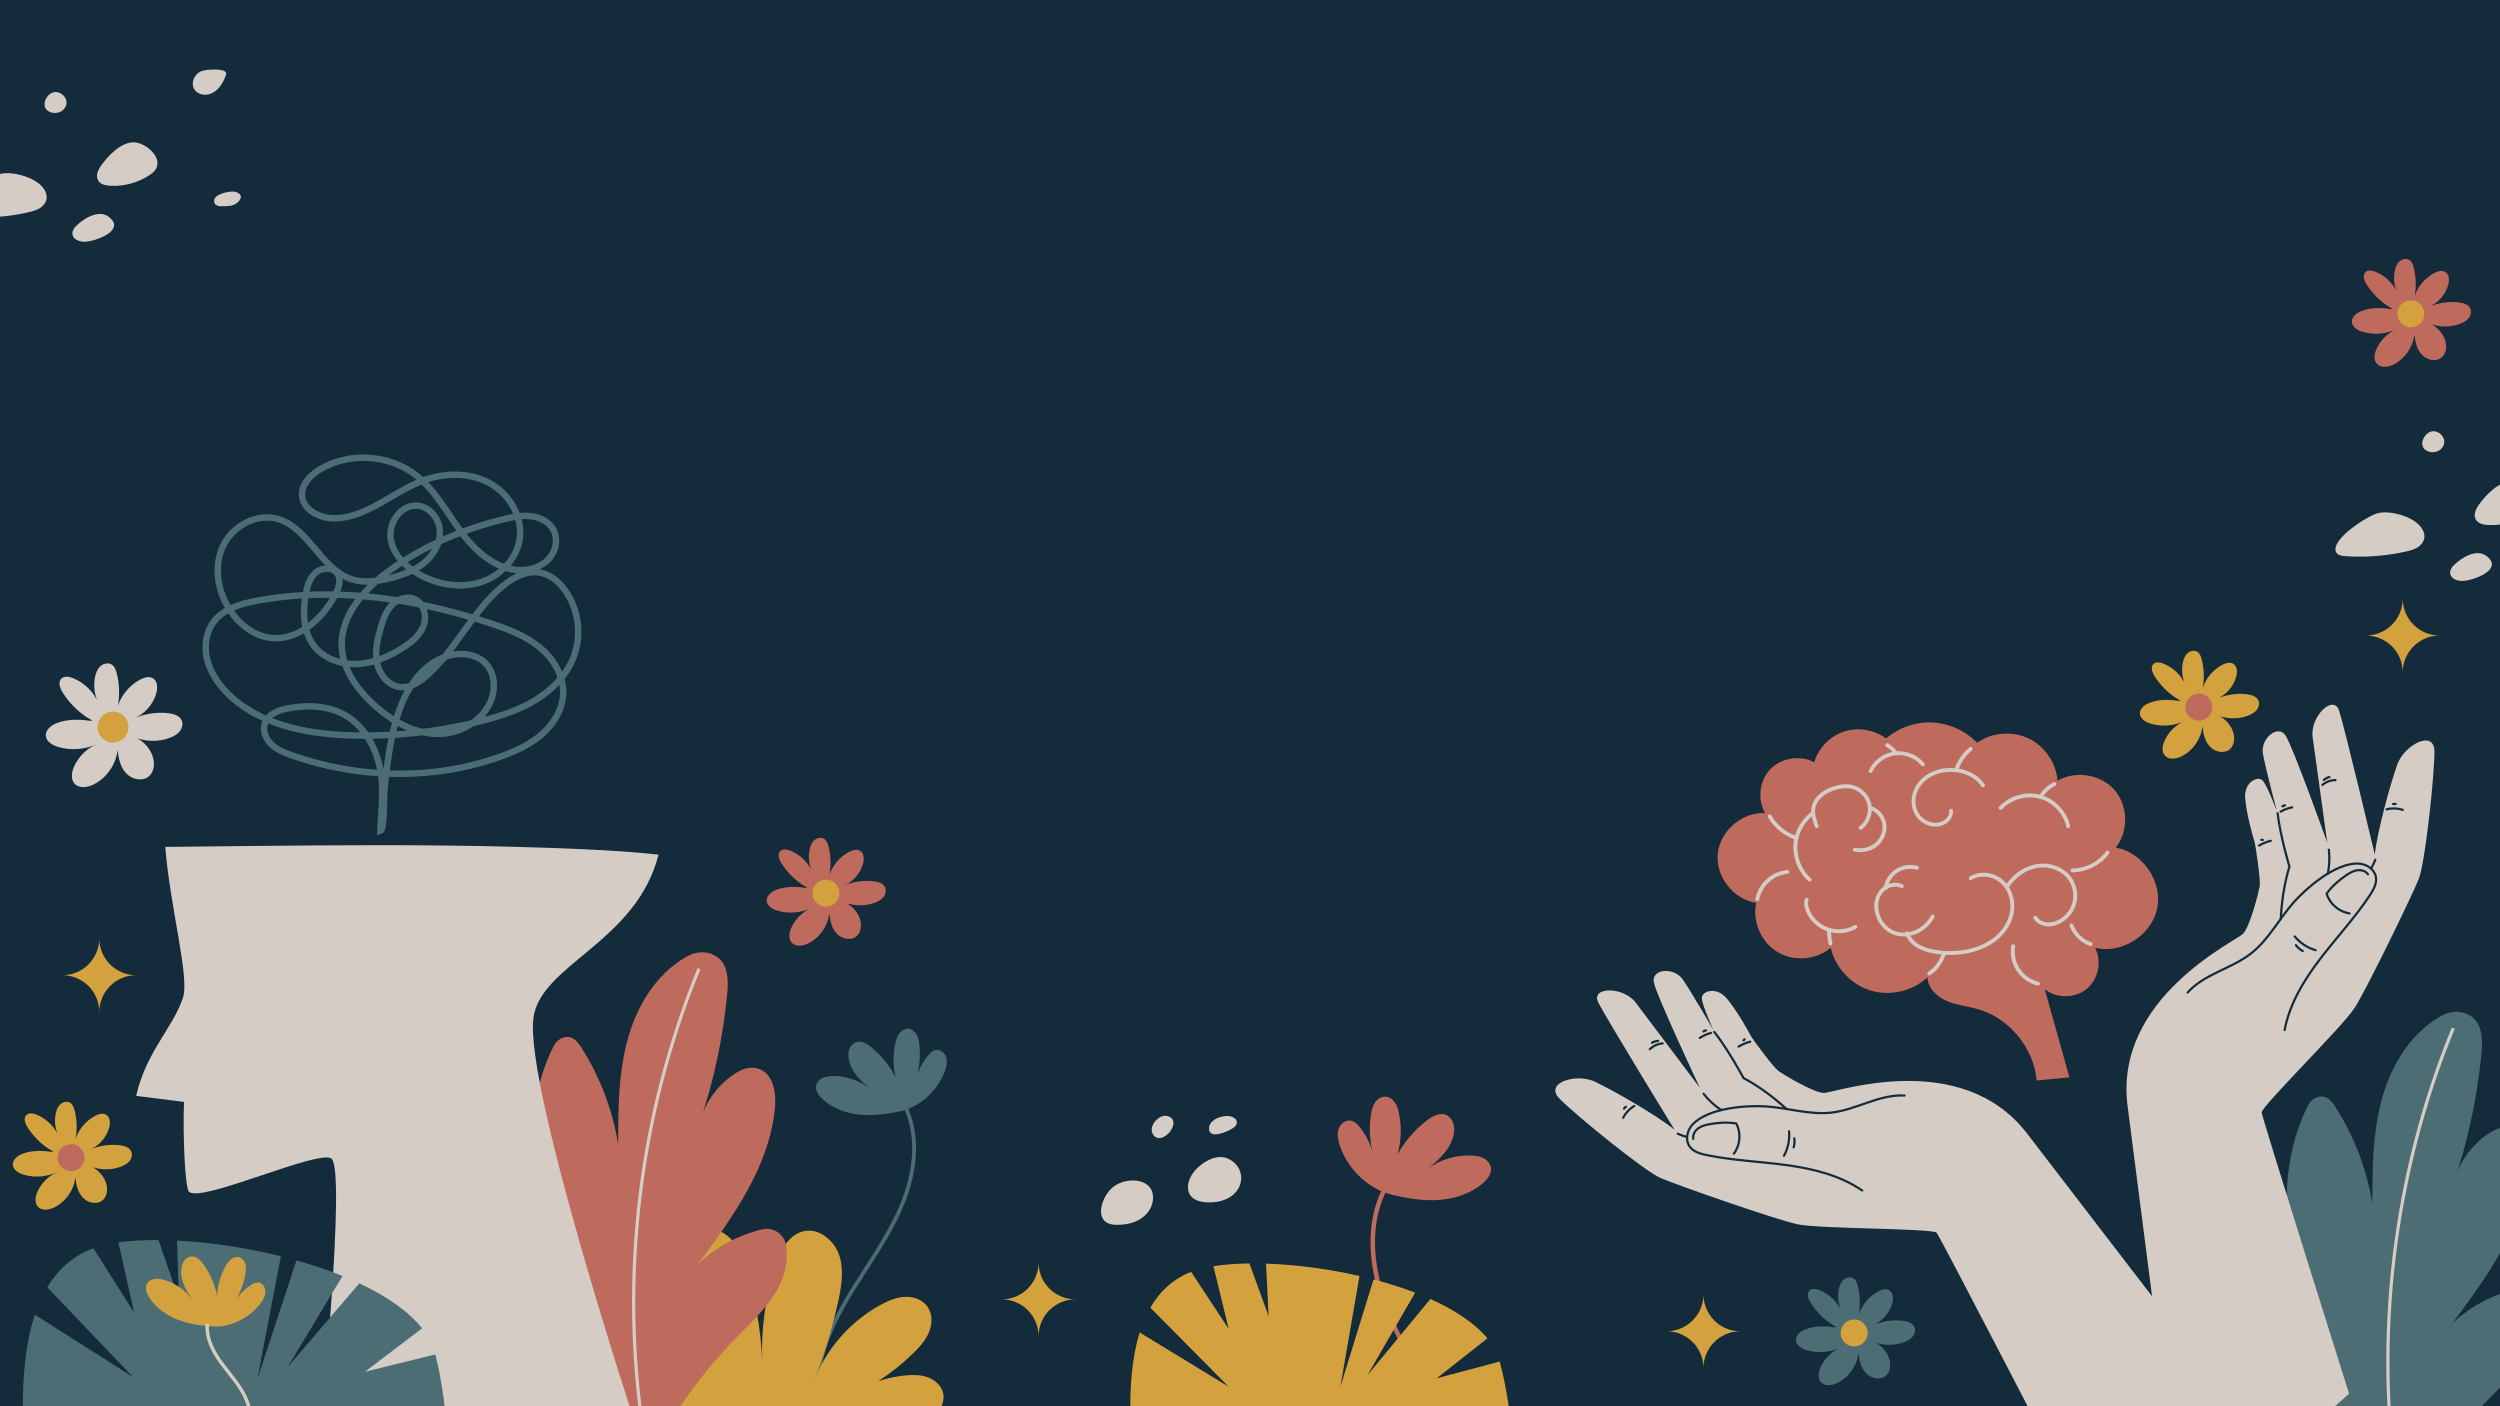 <?xml version="1.0" encoding="utf-8"?>
<!-- Generator: Adobe Illustrator 27.5.0, SVG Export Plug-In . SVG Version: 6.00 Build 0)  -->
<svg version="1.1" xmlns="http://www.w3.org/2000/svg" xmlns:xlink="http://www.w3.org/1999/xlink" x="0px" y="0px"
	 viewBox="0 0 1920 1080" style="enable-background:new 0 0 1920 1080;" xml:space="preserve">
<g id="BACKGROUND">
	<rect style="fill:#132B3B;" width="1920" height="1080"/>
</g>
<g id="OBJECTS">
	<g>
		<g>
			<path style="fill:#BE6A5D;" d="M1817.419,218.253c-1.776-2.832-3.167-6.876-0.772-9.209c1.912-1.862,5.064-1.347,7.552-0.381
				c7.924,3.076,14.451,9.577,17.559,17.488c-2.897-5.519-3.824-12.047-2.577-18.155c0.55-2.693,1.581-5.411,3.624-7.249
				c2.043-1.839,5.289-2.539,7.598-1.048c1.926,1.244,2.763,3.607,3.323,5.831c1.789,7.105,2.051,14.59,0.763,21.802
				c2.515-7.502,8.004-13.962,15.003-17.654c2.651-1.399,6-2.374,8.54-0.782c2.997,1.877,3.156,6.211,2.257,9.631
				c-2.072,7.884-8.106,14.618-15.717,17.538c7.421-3.459,15.819-4.792,23.947-3.8c3.436,0.419,7.284,1.605,8.695,4.766
				c1.066,2.388,0.331,5.302-1.302,7.345c-1.633,2.043-4.025,3.34-6.465,4.282c-8.322,3.213-17.991,2.742-25.962-1.264
				c6.434,1.88,11.848,6.954,14.143,13.252c1.705,4.681,1.431,10.596-2.349,13.842c-4.311,3.703-11.419,2.137-15.291-2.022
				c-3.872-4.16-5.176-10.076-5.693-15.735c-0.996,9.84-7.356,18.97-16.24,23.316c-4.064,1.988-9.588,2.736-12.603-0.637
				c-2.682-3.001-1.957-7.725-0.317-11.401c3.082-6.906,8.888-12.552,15.877-15.44c-8.214,4.083-18.002,4.886-26.772,2.197
				c-3.721-1.141-7.761-3.586-8.014-7.469c-0.25-3.845,3.396-6.802,6.961-8.264c3.83-1.571,7.957-2.247,12.079-2.382
				c2.056-0.067,4.115-0.003,6.167,0.14c1.921,0.134,4.047,0.659,5.938,0.558c-1.055-1.057-2.768-1.736-4.016-2.585
				c-1.56-1.062-3.066-2.203-4.512-3.416c-2.867-2.406-5.495-5.098-7.829-8.025C1819.722,221.702,1818.52,220.009,1817.419,218.253z
				"/>
			
				<ellipse transform="matrix(0.924 -0.383 0.383 0.924 48.471 726.817)" style="fill:#D3A13D;" cx="1851.216" cy="241.568" rx="10.375" ry="10.375"/>
		</g>
		<g>
			<path style="fill:#BE6A5D;" d="M600.007,662.8c-1.776-2.832-3.167-6.876-0.773-9.209c1.912-1.862,5.064-1.347,7.552-0.381
				c7.924,3.076,14.451,9.576,17.559,17.488c-2.897-5.519-3.824-12.047-2.577-18.155c0.55-2.693,1.581-5.411,3.624-7.249
				c2.043-1.839,5.289-2.54,7.598-1.048c1.926,1.244,2.763,3.607,3.323,5.831c1.789,7.105,2.051,14.59,0.763,21.802
				c2.515-7.502,8.004-13.962,15.003-17.654c2.651-1.399,6-2.374,8.54-0.783c2.997,1.877,3.156,6.211,2.258,9.631
				c-2.072,7.884-8.107,14.618-15.717,17.538c7.421-3.459,15.819-4.792,23.947-3.8c3.436,0.419,7.284,1.605,8.695,4.766
				c1.066,2.388,0.331,5.302-1.302,7.345c-1.633,2.043-4.025,3.339-6.465,4.282c-8.322,3.213-17.992,2.742-25.962-1.264
				c6.434,1.88,11.848,6.954,14.143,13.252c1.705,4.681,1.431,10.596-2.349,13.842c-4.311,3.703-11.419,2.137-15.291-2.022
				c-3.872-4.159-5.175-10.076-5.693-15.735c-0.996,9.84-7.356,18.97-16.24,23.316c-4.064,1.988-9.588,2.736-12.603-0.637
				c-2.682-3.002-1.957-7.725-0.317-11.401c3.082-6.906,8.888-12.553,15.877-15.44c-8.214,4.083-18.002,4.886-26.772,2.197
				c-3.721-1.141-7.761-3.586-8.014-7.469c-0.25-3.845,3.396-6.802,6.961-8.264c3.83-1.571,7.957-2.247,12.079-2.381
				c2.056-0.067,4.115-0.003,6.167,0.14c1.92,0.134,4.047,0.659,5.938,0.558c-1.055-1.057-2.768-1.735-4.016-2.585
				c-1.56-1.062-3.066-2.203-4.512-3.416c-2.867-2.406-5.496-5.098-7.829-8.025C602.31,666.248,601.108,664.556,600.007,662.8z"/>
			
				<ellipse transform="matrix(0.229 -0.974 0.974 0.229 -179.095 1146.176)" style="fill:#D3A13D;" cx="633.804" cy="686.115" rx="10.375" ry="10.375"/>
		</g>
		<g>
			<path style="fill:#D4CCC5;" d="M48.026,531.702c-2.037-3.248-3.632-7.886-0.886-10.561c2.192-2.135,5.807-1.545,8.66-0.437
				c9.087,3.528,16.572,10.982,20.136,20.055c-3.322-6.329-4.385-13.815-2.955-20.819c0.631-3.088,1.813-6.205,4.156-8.313
				c2.343-2.108,6.065-2.912,8.713-1.202c2.209,1.426,3.169,4.137,3.811,6.686c2.052,8.147,2.352,16.731,0.875,25.002
				c2.884-8.603,9.179-16.011,17.204-20.245c3.04-1.604,6.88-2.722,9.793-0.897c3.436,2.153,3.619,7.123,2.589,11.044
				c-2.376,9.041-9.296,16.763-18.023,20.111c8.51-3.967,18.141-5.495,27.461-4.358c3.941,0.481,8.353,1.841,9.971,5.466
				c1.223,2.739,0.38,6.08-1.493,8.423c-1.873,2.343-4.616,3.83-7.414,4.91c-9.543,3.685-20.632,3.145-29.772-1.449
				c7.378,2.156,13.587,7.974,16.218,15.197c1.955,5.368,1.641,12.151-2.693,15.873c-4.944,4.246-13.095,2.451-17.535-2.319
				c-4.44-4.77-5.935-11.554-6.528-18.044c-1.143,11.284-8.435,21.754-18.624,26.738c-4.661,2.28-10.995,3.138-14.452-0.731
				c-3.076-3.442-2.244-8.859-0.363-13.074c3.534-7.92,10.192-14.395,18.208-17.706c-9.419,4.682-20.644,5.604-30.701,2.52
				c-4.267-1.308-8.9-4.112-9.19-8.565c-0.287-4.409,3.894-7.801,7.982-9.477c4.392-1.801,9.125-2.576,13.852-2.731
				c2.358-0.077,4.719-0.003,7.073,0.161c2.202,0.154,4.641,0.755,6.809,0.64c-1.21-1.212-3.175-1.99-4.605-2.964
				c-1.789-1.218-3.516-2.526-5.174-3.917c-3.288-2.759-6.302-5.846-8.978-9.202C50.666,535.657,49.288,533.716,48.026,531.702z"/>
			<circle style="fill:#D3A13D;" cx="86.782" cy="558.438" r="11.897"/>
		</g>
		<g>
			<path style="fill:#4C6D74;" d="M1390.46,1000.346c-1.776-2.832-3.167-6.876-0.772-9.209c1.911-1.862,5.064-1.347,7.552-0.381
				c7.924,3.076,14.451,9.576,17.559,17.488c-2.897-5.519-3.824-12.047-2.577-18.155c0.55-2.693,1.581-5.411,3.624-7.249
				s5.289-2.539,7.598-1.048c1.926,1.244,2.763,3.607,3.323,5.831c1.789,7.105,2.051,14.59,0.763,21.802
				c2.515-7.502,8.004-13.962,15.003-17.654c2.651-1.399,5.999-2.374,8.54-0.783c2.997,1.877,3.156,6.211,2.257,9.631
				c-2.072,7.884-8.106,14.618-15.717,17.538c7.421-3.459,15.819-4.792,23.947-3.8c3.436,0.419,7.284,1.605,8.695,4.766
				c1.066,2.388,0.331,5.302-1.302,7.345s-4.025,3.339-6.465,4.282c-8.322,3.213-17.991,2.742-25.962-1.264
				c6.434,1.88,11.848,6.954,14.143,13.252c1.705,4.681,1.431,10.596-2.349,13.842c-4.311,3.703-11.419,2.137-15.291-2.022
				c-3.872-4.16-5.176-10.076-5.693-15.735c-0.996,9.84-7.356,18.97-16.24,23.316c-4.064,1.988-9.588,2.736-12.603-0.637
				c-2.682-3.002-1.957-7.725-0.317-11.401c3.082-6.906,8.888-12.553,15.877-15.44c-8.214,4.083-18.002,4.886-26.772,2.197
				c-3.721-1.141-7.761-3.586-8.014-7.469c-0.25-3.845,3.396-6.802,6.961-8.264c3.83-1.571,7.957-2.247,12.079-2.382
				c2.056-0.067,4.116-0.003,6.167,0.14c1.92,0.134,4.047,0.659,5.938,0.558c-1.055-1.057-2.768-1.735-4.016-2.585
				c-1.56-1.062-3.066-2.203-4.512-3.416c-2.867-2.406-5.496-5.098-7.829-8.024
				C1392.762,1003.795,1391.561,1002.102,1390.46,1000.346z"/>
			
				<ellipse transform="matrix(0.707 -0.707 0.707 0.707 -306.683 1306.925)" style="fill:#D3A13D;" cx="1424.256" cy="1023.661" rx="10.375" ry="10.375"/>
		</g>
		<g>
			<path style="fill:#D3A13D;" d="M1654.628,519.179c-1.776-2.832-3.167-6.876-0.773-9.209c1.912-1.862,5.064-1.347,7.552-0.381
				c7.924,3.076,14.451,9.577,17.559,17.488c-2.897-5.519-3.824-12.047-2.577-18.155c0.55-2.693,1.581-5.411,3.624-7.25
				s5.289-2.539,7.598-1.048c1.926,1.244,2.763,3.607,3.323,5.831c1.789,7.105,2.051,14.59,0.763,21.802
				c2.515-7.502,8.004-13.962,15.003-17.654c2.651-1.399,6-2.374,8.54-0.783c2.997,1.877,3.156,6.211,2.258,9.631
				c-2.072,7.884-8.107,14.618-15.717,17.538c7.421-3.459,15.819-4.792,23.947-3.8c3.436,0.419,7.284,1.605,8.695,4.766
				c1.066,2.388,0.331,5.302-1.302,7.345c-1.633,2.043-4.025,3.34-6.465,4.282c-8.322,3.213-17.991,2.742-25.962-1.263
				c6.434,1.88,11.848,6.954,14.143,13.252c1.705,4.681,1.431,10.596-2.349,13.842c-4.311,3.703-11.419,2.137-15.291-2.022
				c-3.872-4.16-5.175-10.076-5.693-15.735c-0.996,9.84-7.356,18.97-16.24,23.316c-4.064,1.988-9.588,2.736-12.603-0.637
				c-2.682-3.001-1.957-7.725-0.317-11.401c3.082-6.906,8.888-12.553,15.877-15.44c-8.214,4.083-18.002,4.887-26.772,2.197
				c-3.721-1.141-7.761-3.586-8.014-7.469c-0.25-3.845,3.396-6.802,6.961-8.264c3.83-1.571,7.957-2.247,12.079-2.382
				c2.057-0.067,4.115-0.003,6.167,0.14c1.92,0.134,4.047,0.659,5.938,0.558c-1.055-1.057-2.768-1.735-4.016-2.585
				c-1.56-1.062-3.066-2.203-4.512-3.416c-2.867-2.406-5.496-5.098-7.829-8.024C1656.931,522.627,1655.729,520.934,1654.628,519.179
				z"/>
			
				<ellipse transform="matrix(0.23 -0.973 0.973 0.23 772.521 2061.111)" style="fill:#BE6A5D;" cx="1688.425" cy="542.493" rx="10.375" ry="10.375"/>
		</g>
		<g>
			<path style="fill:#D3A13D;" d="M21.018,865.54c-1.776-2.832-3.167-6.877-0.773-9.209c1.912-1.862,5.064-1.347,7.552-0.381
				c7.925,3.076,14.451,9.576,17.559,17.489c-2.897-5.519-3.824-12.047-2.577-18.155c0.55-2.693,1.581-5.411,3.624-7.249
				c2.043-1.839,5.289-2.539,7.598-1.048c1.926,1.244,2.763,3.607,3.323,5.831c1.789,7.105,2.051,14.59,0.763,21.802
				c2.515-7.502,8.004-13.962,15.003-17.654c2.651-1.399,5.999-2.374,8.54-0.783c2.997,1.877,3.156,6.211,2.257,9.631
				c-2.072,7.884-8.106,14.618-15.717,17.538c7.421-3.459,15.819-4.792,23.947-3.8c3.436,0.419,7.284,1.605,8.695,4.766
				c1.066,2.388,0.331,5.302-1.302,7.345c-1.633,2.043-4.025,3.339-6.465,4.282c-8.322,3.213-17.992,2.742-25.962-1.264
				c6.434,1.88,11.848,6.954,14.143,13.252c1.705,4.681,1.431,10.596-2.349,13.842c-4.311,3.703-11.419,2.137-15.291-2.022
				c-3.872-4.159-5.176-10.076-5.693-15.735c-0.996,9.84-7.356,18.97-16.24,23.316c-4.064,1.988-9.588,2.736-12.603-0.638
				c-2.682-3.001-1.957-7.725-0.317-11.401c3.082-6.906,8.888-12.552,15.877-15.44c-8.214,4.083-18.002,4.887-26.772,2.197
				c-3.721-1.141-7.761-3.585-8.014-7.469c-0.25-3.845,3.396-6.802,6.961-8.264c3.83-1.571,7.957-2.247,12.079-2.381
				c2.056-0.067,4.115-0.003,6.167,0.14c1.92,0.134,4.047,0.659,5.938,0.558c-1.055-1.057-2.768-1.736-4.016-2.585
				c-1.56-1.062-3.066-2.203-4.512-3.416c-2.867-2.406-5.496-5.098-7.829-8.024C23.321,868.988,22.119,867.295,21.018,865.54z"/>
			
				<ellipse transform="matrix(0.23 -0.973 0.973 0.23 -822.856 737.985)" style="fill:#BE6A5D;" cx="54.815" cy="888.854" rx="10.375" ry="10.375"/>
		</g>
		<path style="fill:#D3A13D;" d="M76.241,720.609L76.241,720.609c0,15.658-12.694,28.352-28.352,28.352v0
			c15.658,0,28.352,12.694,28.352,28.352l0,0c0-15.659,12.694-28.352,28.352-28.352v0C88.935,748.961,76.241,736.268,76.241,720.609
			z"/>
		<path style="fill:#D3A13D;" d="M797.626,969.567L797.626,969.567c0,15.659-12.694,28.352-28.352,28.352v0
			c15.659,0,28.352,12.694,28.352,28.352h0c0-15.659,12.694-28.352,28.352-28.352v0C810.32,997.919,797.626,985.225,797.626,969.567
			z"/>
		<path style="fill:#D3A13D;" d="M1308.254,994.054L1308.254,994.054c0,15.658-12.694,28.352-28.352,28.352v0
			c15.658,0,28.352,12.694,28.352,28.352l0,0c0-15.658,12.694-28.352,28.352-28.352v0
			C1320.948,1022.406,1308.254,1009.713,1308.254,994.054z"/>
		<path style="fill:#D3A13D;" d="M1845.307,459.744L1845.307,459.744c0,15.658-12.694,28.352-28.352,28.352v0
			c15.659,0,28.352,12.693,28.352,28.352h0c0-15.659,12.694-28.352,28.352-28.352v0
			C1858.001,488.096,1845.307,475.402,1845.307,459.744z"/>
		<g>
			<g>
				<path style="fill:#D4CCC5;" d="M856.895,940.645c6.135,0.132,12.429-0.812,17.798-3.785c5.369-2.972,9.702-8.186,10.614-14.254
					c2.69-17.891-19.665-19.577-30.355-11.055C845.303,919.244,839.099,940.262,856.895,940.645z"/>
				<path style="fill:#D4CCC5;" d="M884.537,868.437c0.281,2.553,2.127,4.994,4.643,5.512c2.364,0.487,4.747-0.71,6.693-2.137
					c4.341-3.181,8.794-11.963,1.353-14.535C891.142,855.173,883.9,862.643,884.537,868.437z"/>
				<path style="fill:#D4CCC5;" d="M914.357,903.969c-2.199,4.368-3.026,9.942-0.253,13.969c2.652,3.851,7.735,5.145,12.403,5.421
					c6.561,0.389,13.417-0.752,18.833-4.477c11.42-7.853,10.388-23.571-2.531-29.191
					C932.639,885.268,918.793,895.16,914.357,903.969z"/>
				<path style="fill:#D4CCC5;" d="M947.166,866.225c1.264-0.932,2.524-2.122,2.729-3.68c0.165-1.258-0.426-2.535-1.34-3.414
					c-0.914-0.879-2.117-1.404-3.341-1.738c-5.51-1.505-16.57,2.091-16.695,9.161C928.357,875.797,943.78,868.722,947.166,866.225z"
					/>
			</g>
		</g>
	</g>
	<g>
		<path style="fill:#BE6A5D;" d="M1624.951,650.951c9.947-12.553,9.481-32.206-1.05-44.273
			c-10.531-12.067-29.941-15.188-43.724-7.03c-1.006-13.78-9.873-26.713-22.365-32.618c-12.491-5.905-28.114-4.549-39.401,3.42
			c-10.208-10.624-25.196-16.469-39.902-15.561c-10.983,0.678-21.658,5.116-30.035,12.235c-8.848-6.578-20.864-8.754-31.435-5.571
			c-11.205,3.374-20.442,12.661-23.755,23.885c-10.723-5.749-25.14-3.496-33.597,5.252c-8.456,8.748-10.221,23.233-4.112,33.755
			c-17.601-0.931-34.601,13.668-36.34,31.207c-1.74,17.539,12.061,35.193,29.502,37.738c-3.076,14.291,3.788,30.173,16.302,37.727
			c12.515,7.554,29.766,6.226,40.978-3.154c3.538,15.245,15.642,28.196,30.614,32.755c14.971,4.559,32.24,0.552,43.674-10.133
			c0.199,8.284,7.236,14.974,14.866,18.205c7.63,3.231,16.06,3.973,24.017,6.285c24.1,7.003,42.779,29.75,44.961,54.752
			c8.387-0.805,16.774-1.611,25.161-2.416c-6.308-22.56-12.617-45.12-18.925-67.68c9.07,7.244,23.225,7.146,32.193-0.224
			c8.968-7.37,11.807-21.238,6.458-31.539c20.434,4.9,43.449-9.717,47.702-30.295
			C1660.99,677.093,1645.654,654.551,1624.951,650.951z"/>
		<g>
			
				<path style="fill:none;stroke:#D4CCC5;stroke-width:2.981;stroke-linecap:round;stroke-linejoin:round;stroke-miterlimit:10;" d="
				M1359.132,626.965c4.446,7.858,12.012,13.776,20.552,16.608"/>
			
				<path style="fill:none;stroke:#D4CCC5;stroke-width:2.981;stroke-linecap:round;stroke-linejoin:round;stroke-miterlimit:10;" d="
				M1389.816,675.576c-8.108-7.277-12.245-18.752-10.623-29.528c1.31-8.653,6.285-16.64,13.33-21.805"/>
			
				<path style="fill:none;stroke:#D4CCC5;stroke-width:2.981;stroke-linecap:round;stroke-linejoin:round;stroke-miterlimit:10;" d="
				M1404.656,714.103c0.061,3.545,0.45,7.091,1.147,10.559"/>
			
				<path style="fill:none;stroke:#D4CCC5;stroke-width:2.981;stroke-linecap:round;stroke-linejoin:round;stroke-miterlimit:10;" d="
				M1387.485,691.038c-0.879,2.733-0.218,5.736,0.892,8.384c2.818,6.719,8.616,12.122,15.516,14.461
				c6.9,2.339,14.788,1.574,21.111-2.047"/>
			
				<path style="fill:none;stroke:#D4CCC5;stroke-width:2.981;stroke-linecap:round;stroke-linejoin:round;stroke-miterlimit:10;" d="
				M1481.651,747.66c5.569-3.694,9.596-9.481,11.442-15.894"/>
			
				<path style="fill:none;stroke:#D4CCC5;stroke-width:2.981;stroke-linecap:round;stroke-linejoin:round;stroke-miterlimit:10;" d="
				M1464.606,716.644c1.326,4.12,4.449,7.504,8.136,9.772c3.687,2.268,7.918,3.509,12.17,4.319
				c7.993,1.522,16.261,1.593,24.279,0.209c8.363-1.444,16.56-4.534,23.202-9.817c6.642-5.283,11.623-12.885,12.847-21.284
				c1.224-8.398-1.63-17.5-8.075-23.022c-6.445-5.522-16.461-6.826-23.689-2.378"/>
			
				<path style="fill:none;stroke:#D4CCC5;stroke-width:2.981;stroke-linecap:round;stroke-linejoin:round;stroke-miterlimit:10;" d="
				M1541.283,681c5.221-7.853,13.289-14.059,22.554-15.813c9.266-1.753,19.61,1.45,25.341,8.939
				c4.087,5.34,5.586,12.572,3.96,19.097c-1.626,6.525-6.344,12.207-12.459,15.005c-2.96,1.354-6.28,2.057-9.5,1.578
				c-3.22-0.479-6.314-2.227-8.049-4.982"/>
			
				<path style="fill:none;stroke:#D4CCC5;stroke-width:2.981;stroke-linecap:round;stroke-linejoin:round;stroke-miterlimit:10;" d="
				M1567.022,611.994c2.69-4.166,6.39-7.642,10.772-9.937"/>
			
				<path style="fill:none;stroke:#D4CCC5;stroke-width:2.981;stroke-linecap:round;stroke-linejoin:round;stroke-miterlimit:10;" d="
				M1536.495,620.488c7.498-8.032,19.564-11.473,30.171-8.604c10.607,2.868,19.294,11.921,21.723,22.637"/>
			
				<path style="fill:none;stroke:#D4CCC5;stroke-width:2.981;stroke-linecap:round;stroke-linejoin:round;stroke-miterlimit:10;" d="
				M1502.359,591.52c2.043-6.359,5.95-12.137,11.135-16.39"/>
			
				<path style="fill:none;stroke:#D4CCC5;stroke-width:2.981;stroke-linecap:round;stroke-linejoin:round;stroke-miterlimit:10;" d="
				M1522.92,603.188c-5.146-7.862-14.911-11.818-24.307-11.9c-6.055-0.053-12.188,1.35-17.352,4.512
				c-5.164,3.161-9.291,8.151-10.924,13.981c-1.633,5.83-0.603,12.459,3.136,17.221c3.739,4.763,10.225,7.359,16.129,6.017
				c2.409-0.548,4.707-1.732,6.376-3.554c1.669-1.822,2.664-4.305,2.476-6.769"/>
			
				<path style="fill:none;stroke:#D4CCC5;stroke-width:2.981;stroke-linecap:round;stroke-linejoin:round;stroke-miterlimit:10;" d="
				M1449.368,572.241c2.67,1.608,4.993,3.794,6.804,6.311"/>
			
				<path style="fill:none;stroke:#D4CCC5;stroke-width:2.981;stroke-linecap:round;stroke-linejoin:round;stroke-miterlimit:10;" d="
				M1436.651,592.119c3.443-7.243,10.736-12.513,18.694-13.508c7.958-0.995,16.324,2.317,21.444,8.489"/>
			
				<path style="fill:none;stroke:#D4CCC5;stroke-width:2.981;stroke-linecap:round;stroke-linejoin:round;stroke-miterlimit:10;" d="
				M1349.6,690.566c1.092-5.448,3.968-10.523,8.081-14.26c4.112-3.737,9.439-6.115,14.966-6.683"/>
			
				<path style="fill:none;stroke:#D4CCC5;stroke-width:2.981;stroke-linecap:round;stroke-linejoin:round;stroke-miterlimit:10;" d="
				M1605.682,725.161c-6.697-2.353-12.256-7.752-14.804-14.378"/>
			
				<path style="fill:none;stroke:#D4CCC5;stroke-width:2.981;stroke-linecap:round;stroke-linejoin:round;stroke-miterlimit:10;" d="
				M1591.664,668.451c10.44-0.019,20.741-5.257,26.907-13.682"/>
			
				<path style="fill:none;stroke:#D4CCC5;stroke-width:2.981;stroke-linecap:round;stroke-linejoin:round;stroke-miterlimit:10;" d="
				M1565.131,755.439c-6.154-1.49-11.692-5.386-15.175-10.674c-3.482-5.288-4.873-11.915-3.811-18.157"/>
			
				<path style="fill:none;stroke:#D4CCC5;stroke-width:2.981;stroke-linecap:round;stroke-linejoin:round;stroke-miterlimit:10;" d="
				M1484.324,703.844c-2.396,4.476-6.091,8.247-10.517,10.733c-6.281,3.527-14.274,4.321-20.749,1.162
				c-4.788-2.336-8.47-6.669-10.457-11.613c-1.582-3.936-2.14-8.337-1.209-12.475c0.931-4.138,3.422-7.976,7.032-10.203
				c3.61-2.227,8.336-2.701,12.179-0.906"/>
			
				<path style="fill:none;stroke:#D4CCC5;stroke-width:2.981;stroke-linecap:round;stroke-linejoin:round;stroke-miterlimit:10;" d="
				M1448.137,682.085c0.778-5.36,3.962-10.325,8.509-13.268c4.547-2.943,10.38-3.814,15.589-2.328"/>
			
				<path style="fill:none;stroke:#D4CCC5;stroke-width:2.981;stroke-linecap:round;stroke-linejoin:round;stroke-miterlimit:10;" d="
				M1395.207,634.547c-1.624-4.446-3.274-9.133-2.533-13.808c0.61-3.854,2.846-7.338,5.782-9.908
				c2.936-2.57,6.539-4.284,10.259-5.463c4.705-1.492,9.829-2.16,14.571-0.789c6.301,1.823,11.348,7.419,12.514,13.874
				c1.166,6.455-1.604,13.462-6.87,17.375"/>
			
				<path style="fill:none;stroke:#D4CCC5;stroke-width:2.981;stroke-linecap:round;stroke-linejoin:round;stroke-miterlimit:10;" d="
				M1436.022,620.445c0.602,0.117,1.199,0.296,1.767,0.523c5.27,2.109,9.028,7.437,9.471,13.097
				c0.462,5.655-2.245,11.401-6.715,14.905c-4.475,3.484-10.551,4.726-16.117,3.57"/>
		</g>
	</g>
	<g>
		<defs>
			<rect id="SVGID_1_" width="1920" height="1080"/>
		</defs>
		<clipPath id="SVGID_00000137131136529306556570000015669730933905432971_">
			<use xlink:href="#SVGID_1_"  style="overflow:visible;"/>
		</clipPath>
		<g style="clip-path:url(#SVGID_00000137131136529306556570000015669730933905432971_);">
			<path style="fill:#4C6D74;" d="M629.821,1059.311l-2.927-0.238c2.164-26.517,15.042-50.434,27.354-70.331
				c3.138-5.073,6.426-10.179,9.604-15.117c10.215-15.873,20.778-32.286,27.953-49.962c6.217-15.327,14.817-45.093,2.552-72.229
				l2.678-1.21c12.714,28.134,3.886,58.78-2.51,74.544c-7.275,17.93-17.914,34.46-28.203,50.446
				c-3.172,4.927-6.451,10.023-9.576,15.074C644.618,1009.887,631.936,1033.415,629.821,1059.311z"/>
			<g>
				<path style="fill:#4C6D74;" d="M626.804,833.614c0.55-2.578,2.605-4.652,4.991-5.773c2.386-1.121,5.078-1.408,7.714-1.449
					c10.316-0.157,20.635,3.382,28.729,9.771c-3.37-2.819-6.677-5.723-9.506-9.078c-3.376-4.003-6.07-8.723-6.934-13.889
					c-0.42-2.513-0.39-5.154,0.516-7.535c0.906-2.381,2.773-4.469,5.197-5.253c4.065-1.315,8.325,1.191,11.648,3.877
					c7.75,6.264,14.166,14.169,18.701,23.042c-2.19-8.816-2.181-18.169,0.024-26.982c0.607-2.424,1.402-4.858,2.906-6.854
					c1.503-1.996,3.829-3.507,6.328-3.488c2.74,0.021,5.217,1.883,6.637,4.226c1.42,2.344,1.946,5.114,2.269,7.835
					c0.974,8.204,0.312,16.599-1.934,24.55c1.831-6.092,5.009-11.775,9.24-16.524c1.472-1.652,3.204-3.266,5.377-3.681
					c3.565-0.68,7.047,2.303,8.053,5.79c1.006,3.487,0.109,7.236-1.159,10.636c-2.393,6.415-6.191,12.277-10.958,17.182
					c-4.792,4.931-10.574,8.911-16.926,11.552c-3.901,1.622-8.046,2.321-12.18,3.054c-4.374,0.776-8.786,1.366-13.223,1.63
					c-3.275,0.194-6.562,0.209-9.836-0.009c-11.362-0.757-22.84-4.561-31.091-12.407
					C628.555,841.147,625.989,837.436,626.804,833.614z"/>
			</g>
		</g>
		<path style="clip-path:url(#SVGID_00000137131136529306556570000015669730933905432971_);fill:#D3A13D;" d="M724.103,1069.05
			c-1.57-5.347-6.275-9.366-11.511-11.276c-5.235-1.91-10.963-1.975-16.517-1.509c-7.365,0.618-14.645,2.157-21.645,4.526
			c9.783-6.306,18.927-13.603,27.217-21.772c4.868-4.797,9.545-10.044,12.034-16.41c2.488-6.366,2.43-14.095-1.686-19.552
			c-3.897-5.167-10.787-7.432-17.248-7.078c-6.462,0.354-12.582,2.983-18.273,6.064c-23.463,12.703-42.125,34.038-51.594,58.982
			c8.075-20.16,14.441-41.005,19.005-62.238c2.475-11.513,4.385-23.725,0.612-34.88c-3.773-11.156-15.028-20.629-26.602-18.455
			c-12.195,2.291-18.851,15.377-22.623,27.199c-7.509,23.53-10.873,48.376-9.892,73.055c-0.921-25.246-5.533-50.353-13.643-74.278
			c-2.257-6.659-4.866-13.368-9.408-18.734c-4.543-5.366-11.386-9.238-18.384-8.558c-8.232,0.799-14.873,7.777-17.506,15.617
			c-2.633,7.84-1.958,16.39-0.624,24.552c3.515,21.504,11.466,42.268,23.167,60.646c-15.349-22.446-31.929-44.611-54.972-58.758
			c-4.399-2.701-9.144-5.126-14.282-5.621c-5.138-0.495-10.765,1.297-13.659,5.571c-4.686,6.92-0.509,16.252,4.156,23.187
			c16.072,23.892,37.995,43.817,63.309,57.54c-20.762-11.502-43.098-20.16-66.188-25.657c-4.482-1.067-9.1-2.021-13.667-1.415
			c-4.567,0.606-9.136,3.051-11.131,7.203c-1.189,2.474-1.326,5.282-0.736,7.979c0.455,3.561,1.964,6.935,4.258,10.383
			c3.926,5.901,9.6,10.408,15.437,14.428c33.214,22.876,74.133,32.733,114.453,33.598c40.321,0.865,80.349-6.777,119.515-16.396
			c7.283-1.789,14.772-3.752,20.722-8.316C722.149,1084.113,726.215,1076.246,724.103,1069.05z"/>
		<g style="clip-path:url(#SVGID_00000137131136529306556570000015669730933905432971_);">
			<path style="fill:#BE6A5D;" d="M396.831,1015.221c-4.009-7.417-7.812-16.219-2.15-23.949c3.553-4.851,9.64-7.063,15.624-6.476
				c12.475,1.224,20.679,10.668,28.223,19.644c-12.143-31.472-23.204-63.657-27.663-97.094
				c-4.692-35.19-1.709-72.137,14.338-103.928c1.579-3.128,4.326-5.624,7.688-6.611c6.708-1.97,10.713,3.174,13.728,7.917
				c14.191,22.328,23.802,47.554,28.066,73.664c0.083-25.299,0.198-50.874,6.161-75.46c6.706-27.648,21.627-54.401,46.901-68.471
				c5.623-3.13,12.354-4.077,18.411-1.902c13.163,4.727,13.477,19.048,12.337,30.949c-3.211,33.548-10.307,66.723-21.099,98.649
				c4.194-16.435,15.223-31.045,30.028-39.39c3.383-1.907,7.244-2.981,11.117-2.708c14.526,1.026,17.815,17.551,16.643,30.45
				c-4.091,45.004-32.019,83.792-58.955,120.077c13.71-12.96,30.922-22.151,49.277-26.477c8.438-1.989,16.767,3.764,18.221,12.311
				c1.846,10.849-0.784,22.782-6.041,32.68c-7.767,14.623-20.302,26.005-31.872,37.85c-12.933,13.241-24.914,27.409-35.834,42.353
				c-5.299,7.252-10.348,14.687-15.135,22.288c-4.398,6.984-8.157,18.099-13.907,23.847c-14.622,14.617-63.289-42.316-72.922-53.979
				C416.16,1047.101,405.684,1031.602,396.831,1015.221z"/>
			<path style="fill:none;stroke:#D4CCC5;stroke-width:2.47;stroke-miterlimit:10;" d="M536.826,743.948
				c-45.844,111.927-60.774,236.335-42.715,355.931"/>
		</g>
		<g style="clip-path:url(#SVGID_00000137131136529306556570000015669730933905432971_);">
			<path style="fill:#4C6D74;" d="M1744.073,1060.949c-4.009-7.417-7.811-16.219-2.149-23.949c3.553-4.851,9.64-7.063,15.624-6.476
				c12.475,1.224,20.679,10.669,28.223,19.644c-12.143-31.472-23.204-63.657-27.662-97.094
				c-4.692-35.19-1.709-72.137,14.338-103.928c1.579-3.128,4.326-5.624,7.688-6.611c6.708-1.97,10.713,3.174,13.727,7.917
				c14.191,22.328,23.802,47.554,28.066,73.664c0.083-25.299,0.198-50.874,6.161-75.46c6.706-27.648,21.627-54.401,46.901-68.471
				c5.623-3.13,12.354-4.077,18.411-1.902c13.163,4.727,13.477,19.048,12.337,30.949c-3.211,33.548-10.307,66.723-21.099,98.649
				c4.194-16.435,15.223-31.045,30.028-39.39c3.383-1.907,7.244-2.981,11.117-2.708c14.526,1.026,17.815,17.551,16.643,30.45
				c-4.091,45.004-32.019,83.792-58.955,120.077c13.71-12.96,30.922-22.151,49.277-26.477c8.438-1.989,16.767,3.764,18.221,12.311
				c1.846,10.849-0.784,22.782-6.041,32.68c-7.767,14.623-20.302,26.005-31.872,37.85c-12.933,13.24-24.914,27.409-35.834,42.353
				c-5.299,7.252-10.349,14.687-15.135,22.288c-4.398,6.984-8.158,18.099-13.907,23.847c-14.622,14.617-63.289-42.316-72.922-53.979
				C1763.402,1092.829,1752.926,1077.329,1744.073,1060.949z"/>
			<path style="fill:none;stroke:#D4CCC5;stroke-width:2.47;stroke-miterlimit:10;" d="M1884.068,789.675
				c-45.844,111.927-60.774,236.335-42.715,355.931"/>
		</g>
		<g style="clip-path:url(#SVGID_00000137131136529306556570000015669730933905432971_);">
			<path style="fill:#D4CCC5;" d="M409.577,782.557c4.635-41.709,78.841-58.215,96.191-126.171
				c-1.043-0.113-2.083-0.235-3.126-0.345c-18.689-1.984-37.407-3.048-56.178-3.89c-68.064-3.052-136.217-3.345-204.337-2.874
				c-38.403,0.265-76.803,0.753-115.204,1.143c3.76,47.005,18.818,100.129,13.572,115.871c-7.821,23.46-28.319,41.47-35.902,75.357
				l36.731,4.621c-1.007,22.927,0.618,65.721,3.791,68.959c8.887,9.064,100.593-33.189,109.55-25.294
				c10.951,9.653-7.889,201.601-7.889,201.601h240.459C487.235,1091.535,403.534,836.942,409.577,782.557z"/>
			<path style="fill:none;stroke:#4C6D74;stroke-width:4.946;stroke-miterlimit:10;" d="M292.343,592.586
				c-2.988-17.148-11.714-34.115-26.686-42.992c-13.148-7.796-29.491-8.461-44.501-5.574c-7.148,1.375-15.086,4.323-17.637,11.14
				c-2.115,5.649,0.444,12.214,4.772,16.416c4.328,4.202,10.115,6.505,15.805,8.507c51.852,18.242,110.047,19.431,161.643,0.479
				c11.165-4.102,22.179-9.226,31.038-17.163c8.86-7.937,15.409-19.039,15.753-30.929c0.404-13.972-7.811-27.117-18.722-35.854
				c-10.911-8.736-24.29-13.735-37.572-18.092c-57.675-18.92-119.71-28.347-179.35-17.059c-11.999,2.271-24.727,5.917-32.312,15.488
				c-6.287,7.934-7.895,18.947-5.643,28.816c2.252,9.869,8.018,18.664,15.06,25.935c23.778,24.555,60.213,31.848,94.375,33.011
				c34.171,1.163,68.504-2.571,101.626-11.053c14.319-3.667,28.566-8.285,41.19-15.975c12.624-7.69,23.612-18.716,29.103-32.439
				c6.727-16.812,4.309-36.974-6.204-51.718c-4.582-6.427-10.955-12.027-18.683-13.631c-10.594-2.198-21.264,3.471-29.572,10.403
				c-22.874,19.087-35.427,48.132-57.51,68.13c-5.681,5.145-12.677,9.865-20.321,9.304c-9.165-0.673-16.301-9.103-18.302-18.072
				c-2.001-8.969,0.055-18.316,2.583-27.151c1.779-6.214,3.908-12.561,8.24-17.357c4.332-4.796,11.428-7.659,17.432-5.269
				c7.543,3.003,10.137,13.138,7.271,20.734s-9.627,12.998-16.511,17.302c-10.61,6.634-22.576,11.687-35.084,12.059
				c-12.508,0.372-25.596-4.53-32.987-14.628c-7.871-10.753-8.173-25.305-5.922-38.438c1.062-6.194,2.84-12.69,7.502-16.904
				s13.017-4.826,16.702,0.264c3.485,4.814,1.221,11.559-1.576,16.804c-10.04,18.829-29.217,35.763-50.335,32.701
				c-12.004-1.74-22.396-9.805-29.394-19.712c-10.092-14.288-13.825-33.715-6.777-49.725c7.048-16.01,26.068-26.708,42.832-21.71
				c23.6,7.037,32.864,38.524,56.268,46.187c9.624,3.152,20.141,1.647,29.955-0.85c9.181-2.336,18.346-5.623,25.695-11.601
				c7.349-5.978,12.674-15.048,12.225-24.51s-7.777-18.71-17.215-19.528c-12.589-1.092-22.485,13.243-20.522,25.725
				c1.963,12.483,12.266,22.152,23.49,27.958c13.916,7.198,30.573,9.898,45.512,5.178c14.939-4.72,27.592-17.552,29.99-33.035
				c2.689-17.364-8.073-35.184-23.6-43.41c-15.527-8.225-34.693-7.735-51.108-1.468c-22.736,8.68-42.09,27.817-66.407,28.802
				c-11.793,0.478-25.777-6.377-26.008-18.178c-0.164-8.36,6.71-15.182,13.887-19.473c22.625-13.528,53.544-11.466,74.173,4.945
				c15.016,11.946,23.949,29.721,35.564,44.994c11.615,15.273,28.694,29.177,47.793,27.329c7.422-0.718,14.782-4.049,19.347-9.945
				c4.565-5.896,5.856-14.481,2.248-21.007c-3.32-6.005-10.138-9.444-16.946-10.297c-6.809-0.852-13.687,0.525-20.358,2.128
				c-31.094,7.473-61.089,20.146-87.184,38.632c-20.335,14.406-39.603,35.696-37.945,60.562
				c1.093,16.381,11.262,30.854,23.174,42.152c14.371,13.629,33,24.327,52.795,23.669c19.795-0.658,39.776-15.746,40.759-35.528
				c0.291-5.856-1.107-11.91-4.599-16.62c-8.491-11.45-26.432-11.298-38.875-4.345c-23.229,12.979-32.089,41.659-36.464,67.906
				c-1.82,10.918-3.221,21.905-4.203,32.93c-0.39,4.379,0.415,28.983-2.949,30.142C292.615,622.7,295.027,607.99,292.343,592.586z"
				/>
		</g>
		<path style="clip-path:url(#SVGID_00000137131136529306556570000015669730933905432971_);fill:#4C6D74;" d="M280.245,1053.512
			l43.939-33.372c-10.724-13.371-27.765-24.938-48.209-34.547l-54.939,64.143l42.019-69.784
			c-11.179-4.531-23.099-8.533-35.368-11.985l-30.062,91.32l18.088-94.487c-26.909-6.687-54.825-10.767-79.752-12.021l1.386,44.881
			c0,0-9.335-26.946-15.596-45.297c-11.291-0.068-21.707,0.525-30.828,1.794l12.077,53.89l-31.245-49.378
			c-15.62,5.731-27.153,16.179-35.451,29.983l65.791,68.887l-75.286-47.833c-7.311,21.955-9.699,48.629-9.197,76.798l325.343,5.951
			c0,0-3.154-32.233-8.663-52.246L280.245,1053.512z"/>
		<g style="clip-path:url(#SVGID_00000137131136529306556570000015669730933905432971_);">
			<g>
				<path style="fill:#D3A13D;" d="M112.812,985.973c1.098-2.081,3.366-3.363,5.688-3.747c2.322-0.384,4.703,0.022,6.977,0.627
					c8.898,2.368,16.903,7.912,22.304,15.364c-2.21-3.239-4.346-6.536-5.962-10.104c-1.929-4.258-3.097-8.965-2.585-13.612
					c0.249-2.26,0.916-4.521,2.272-6.347c1.356-1.825,3.466-3.166,5.738-3.251c3.811-0.143,6.862,3.043,9.064,6.156
					c5.136,7.261,8.729,15.608,10.472,24.329c0.258-8.104,2.535-16.135,6.568-23.169c1.109-1.935,2.383-3.833,4.159-5.182
					c1.776-1.349,4.14-2.083,6.282-1.461c2.349,0.683,4.024,2.883,4.675,5.24c0.651,2.358,0.431,4.864,0.048,7.28
					c-1.155,7.283-3.76,14.333-7.618,20.617c3.051-4.788,7.159-8.898,11.946-11.951c1.665-1.062,3.544-2.028,5.512-1.857
					c3.227,0.281,5.494,3.688,5.512,6.928c0.018,3.239-1.662,6.242-3.576,8.854c-3.612,4.929-8.296,9.043-13.581,12.099
					c-5.313,3.073-11.244,5.088-17.342,5.815c-3.744,0.446-7.474,0.041-11.203-0.332c-3.946-0.395-7.878-0.958-11.753-1.809
					c-2.86-0.628-5.687-1.412-8.446-2.394c-9.575-3.407-18.51-9.459-23.694-18.201C112.488,992.868,111.184,989.058,112.812,985.973
					z"/>
			</g>
			<path style="fill:none;stroke:#D4CCC5;stroke-width:2.622;stroke-miterlimit:10;" d="M191.959,1092.616
				c1.308-9.36-2.438-18.758-7.568-26.696c-5.13-7.938-11.66-14.889-16.891-22.76c-5.231-7.871-9.209-17.129-8.263-26.533"/>
		</g>
		<g style="clip-path:url(#SVGID_00000137131136529306556570000015669730933905432971_);">
			<path style="fill:#BE6A5D;" d="M1132.271,1162.525c-1.439-30.628-15.437-58.887-28.942-82.491
				c-3.479-6.088-7.079-12.125-10.675-18.164c-11.484-19.272-23.357-39.2-31.205-60.642c-6.897-18.848-16.064-55.345,0.075-88.006
				l3.106,1.536c-15.565,31.501-6.635,66.951,0.075,85.279c7.737,21.137,19.524,40.923,30.927,60.058
				c3.608,6.057,7.215,12.112,10.708,18.218c13.705,23.961,27.918,52.685,29.393,84.05L1132.271,1162.525z"/>
			<g>
				<path style="fill:#BE6A5D;" d="M1145.019,896.495c-0.544-3.063-2.883-5.591-5.651-7.01s-5.931-1.868-9.038-2.023
					c-12.158-0.606-24.472,3.148-34.276,10.353c4.089-3.187,8.107-6.477,11.58-10.318c4.145-4.583,7.513-10.04,8.742-16.096
					c0.598-2.946,0.669-6.062-0.302-8.907c-0.972-2.844-3.088-5.383-5.914-6.407c-4.741-1.716-9.866,1.065-13.894,4.098
					c-9.394,7.071-17.282,16.133-22.992,26.411c2.941-10.307,3.312-21.338,1.071-31.819c-0.617-2.883-1.456-5.786-3.147-8.201
					c-1.692-2.415-4.373-4.292-7.32-4.371c-3.232-0.087-6.229,2.008-7.998,4.714c-1.77,2.706-2.503,5.951-2.995,9.147
					c-1.482,9.635-1.044,19.562,1.281,29.029c-1.911-7.258-5.427-14.089-10.224-19.862c-1.669-2.009-3.645-3.982-6.191-4.559
					c-4.176-0.947-8.404,2.429-9.733,6.5s-0.424,8.528,0.934,12.59c2.561,7.662,6.801,14.73,12.222,20.709
					c5.45,6.01,12.106,10.939,19.49,14.312c4.534,2.071,9.394,3.064,14.239,4.097c5.127,1.093,10.306,1.969,15.527,2.46
					c3.854,0.362,7.73,0.514,11.6,0.39c13.429-0.43,27.119-4.448,37.17-13.365C1142.648,905.307,1145.825,901.035,1145.019,896.495z
					"/>
			</g>
		</g>
		<path style="clip-path:url(#SVGID_00000137131136529306556570000015669730933905432971_);fill:#D3A13D;" d="M1103.457,1058.503
			l38.887-30.673c-9.844-11.824-25.328-21.926-43.834-30.214l-48.254,58.469l36.566-63.32c-10.107-3.883-20.871-7.279-31.939-10.176
			l-25.481,82.452l14.682-85.098c-24.26-5.56-49.382-8.763-71.774-9.48l1.98,40.258c0,0-8.82-24.031-14.741-40.397
			c-10.135,0.124-19.473,0.827-27.638,2.116l11.723,48.167l-28.853-43.803c-13.924,5.4-24.104,14.966-31.325,27.492l60.178,60.745
			l-68.354-41.693c-6.201,19.825-7.907,43.803-6.993,69.077h292.089c0,0-3.36-28.877-8.633-46.748L1103.457,1058.503z"/>
		<g style="clip-path:url(#SVGID_00000137131136529306556570000015669730933905432971_);">
			<g>
				<g>
					<path style="fill:#D4CCC5;" d="M-32.021,163.466c1.085,2.393,4.173,2.961,6.794,3.148c9.987,0.711,20.04,0.483,29.986-0.671
						c5.742-0.666,11.448-1.641,17.085-2.921c3.241-0.736,6.535-1.606,9.276-3.487c2.739-1.88,4.861-4.975,4.727-8.295
						c-0.541-13.348-24.873-20.217-35.347-17.762C-7.429,135.336-36.443,153.698-32.021,163.466z"/>
					<path style="fill:#D4CCC5;" d="M34.441,81.944c0.643,2.36,2.939,3.965,5.315,4.546c3.201,0.783,6.837-0.065,9.124-2.437
						c4.705-4.879,1.335-11.927-4.782-13.242C38.472,69.601,32.963,76.524,34.441,81.944z"/>
					<path style="fill:#D4CCC5;" d="M77.658,127.128c-2.405,3.405-4.414,8.013-2.24,11.571c1.786,2.924,5.62,3.759,9.039,3.965
						c10.609,0.637,21.4-2.255,30.27-8.111c2.099-1.386,4.161-3.014,5.271-5.271c4.555-9.264-8.626-19.635-16.93-19.98
						C93.105,108.887,82.88,119.734,77.658,127.128z"/>
					<path style="fill:#D4CCC5;" d="M65.866,185.615c8.425-0.592,30.975-8.951,17.661-19.1c-7.816-5.958-19.357,1.373-25.051,7.04
						C51.724,180.277,57.757,186.185,65.866,185.615z"/>
					<path style="fill:#D4CCC5;" d="M164.958,156.378c0.874,1.614,3.01,1.959,4.845,2.009c2.367,0.065,4.739-0.05,7.089-0.344
						c5.962-0.746,12.511-8.26,3.976-10.697C176.619,146.133,161.228,149.487,164.958,156.378z"/>
					<path style="fill:#D4CCC5;" d="M151.382,70.868c2.648,1.941,6.246,2.34,9.402,1.436c3.156-0.905,5.881-3.006,7.938-5.564
						c2.057-2.559,3.491-5.563,4.647-8.636c0.263-0.7,0.515-1.471,0.279-2.181c-1.242-3.733-15.718-2.62-19.056-1.246
						C148.299,57.267,145.284,66.399,151.382,70.868z"/>
				</g>
			</g>
			<g>
				<g>
					<path style="fill:#D4CCC5;" d="M1794.091,423.971c1.085,2.393,4.173,2.961,6.794,3.148c9.987,0.711,20.04,0.483,29.986-0.671
						c5.742-0.666,11.448-1.641,17.085-2.921c3.241-0.736,6.535-1.606,9.276-3.487c2.739-1.88,4.861-4.975,4.727-8.294
						c-0.541-13.348-24.873-20.217-35.347-17.763C1818.683,395.84,1789.669,414.203,1794.091,423.971z"/>
					<path style="fill:#D4CCC5;" d="M1860.552,342.449c0.643,2.36,2.939,3.965,5.315,4.546c3.201,0.783,6.836-0.065,9.124-2.437
						c4.706-4.879,1.335-11.927-4.782-13.242C1864.584,330.106,1859.075,337.029,1860.552,342.449z"/>
					<path style="fill:#D4CCC5;" d="M1903.77,387.633c-2.405,3.405-4.414,8.013-2.24,11.571c1.786,2.923,5.62,3.759,9.039,3.965
						c10.609,0.637,21.4-2.255,30.27-8.111c2.099-1.386,4.161-3.014,5.271-5.271c4.555-9.264-8.626-19.635-16.93-19.98
						C1919.217,369.392,1908.991,380.239,1903.77,387.633z"/>
					<path style="fill:#D4CCC5;" d="M1891.978,446.12c8.425-0.591,30.975-8.951,17.661-19.099
						c-7.816-5.958-19.357,1.373-25.051,7.04C1877.836,440.782,1883.869,446.689,1891.978,446.12z"/>
					<path style="fill:#D4CCC5;" d="M1991.07,416.882c0.874,1.614,3.01,1.959,4.845,2.009c2.367,0.065,4.739-0.05,7.089-0.344
						c5.962-0.746,12.51-8.26,3.976-10.697C2002.731,406.637,1987.34,409.992,1991.07,416.882z"/>
					<path style="fill:#D4CCC5;" d="M1977.494,331.372c2.648,1.941,6.246,2.34,9.402,1.435s5.881-3.005,7.938-5.564
						c2.057-2.559,3.491-5.563,4.647-8.636c0.263-0.7,0.515-1.471,0.279-2.181c-1.242-3.733-15.718-2.62-19.056-1.246
						C1974.411,317.771,1971.396,326.903,1977.494,331.372z"/>
				</g>
			</g>
		</g>
		<g style="clip-path:url(#SVGID_00000137131136529306556570000015669730933905432971_);">
			<g>
				<path style="fill:#D4CCC5;" d="M1676.936,1183.204l-42.866-333.066c-11.32-83.508,83.182-127.272,88.631-133.04
					s11.997-32.014,12.754-36.415s-2.986-30.685-4.011-34.204c-1.025-3.519-6.064-20.494-7.153-33.28
					c-1.09-12.786,10.078-17.801,13.651-13.512c3.573,4.289,10.709,23.365,10.709,23.365s-8.573-32.253-10.706-44.114
					c-2.133-11.86,11.618-22.897,17.387-14.03s32.017,82.314,32.017,82.314s-8.965-65.006-11.225-80.95
					c-2.26-15.944,16.086-33.622,20.361-20.399c4.275,13.224,27.374,110.444,27.374,110.444
					c1.781-17.432,11.876-54.129,17.217-69.125c5.341-14.996,28.391-27.374,28.556-10.113c0.165,17.261-6.988,85.381-12.066,98.047
					c-5.079,12.665-39.915,84.526-49.348,99.114c-9.434,14.587-71.748,75.71-71.274,80.185
					c0.474,4.475,67.146,215.947,67.146,215.947L1676.936,1183.204z"/>
				<g>
					<path style="fill:none;stroke:#132B3B;stroke-width:1.717;stroke-linecap:round;stroke-miterlimit:10;" d="M1754.595,791.058
						c3.819-20.254,14.905-38.406,27.416-54.785c12.511-16.379,26.664-31.528,38.038-48.716c2.812-4.249,5.557-9.152,4.61-14.158
						c-1.115-5.892-7.263-9.88-13.253-10.158c-18.045-0.839-40.848,19.513-50.015,29.943c-11.223,12.77-19.179,28.588-32.578,39.052
						c-15.122,11.81-35.94,15.757-48.738,30.052"/>
					<path style="fill:none;stroke:#132B3B;stroke-width:1.717;stroke-linecap:round;stroke-miterlimit:10;" d="M1749.219,624.568
						c1.868,16.991,9.078,41.052,9.078,41.052c-6.078,19.069-6.621,40.012-6.621,40.012"/>
					<path style="fill:none;stroke:#132B3B;stroke-width:1.717;stroke-linecap:round;stroke-miterlimit:10;" d="M1788.557,652.537
						c0.695,6.092,0.445,12.291-0.737,18.307"/>
					<path style="fill:none;stroke:#132B3B;stroke-width:1.717;stroke-linecap:round;stroke-miterlimit:10;" d="M1824.235,660.249
						c-0.859,2.24-1.896,4.411-3.096,6.488"/>
					<path style="fill:none;stroke:#132B3B;stroke-width:1.717;stroke-linecap:round;stroke-miterlimit:10;" d="M1832.87,621.601
						c4.065-1.076,8.441-0.951,12.437,0.357"/>
					<path style="fill:none;stroke:#132B3B;stroke-width:1.717;stroke-linecap:round;stroke-miterlimit:10;" d="M1837.908,617.51
						c0.63-0.234,1.339-0.251,1.979-0.047"/>
					<path style="fill:none;stroke:#132B3B;stroke-width:1.717;stroke-linecap:round;stroke-miterlimit:10;" d="M1783.583,602.873
						c2.749-2.411,6.396-3.773,10.052-3.752"/>
					<path style="fill:none;stroke:#132B3B;stroke-width:1.717;stroke-linecap:round;stroke-miterlimit:10;" d="M1784.662,599.01
						c1.268-1.051,2.758-1.834,4.343-2.283"/>
					<path style="fill:none;stroke:#132B3B;stroke-width:1.717;stroke-linecap:round;stroke-miterlimit:10;" d="M1751.544,623.35
						c2.72-1.579,5.707-2.697,8.796-3.294"/>
					<path style="fill:none;stroke:#132B3B;stroke-width:1.717;stroke-linecap:round;stroke-miterlimit:10;" d="M1752.911,619.272
						c0.569-0.417,1.242-0.691,1.941-0.79"/>
					<path style="fill:none;stroke:#132B3B;stroke-width:1.717;stroke-linecap:round;stroke-miterlimit:10;" d="M1734.921,649.407
						c2.799-1.653,5.842-2.892,9-3.665"/>
					<path style="fill:none;stroke:#132B3B;stroke-width:1.717;stroke-linecap:round;stroke-miterlimit:10;" d="M1737.869,645.052
						c-0.383-0.023-0.766-0.046-1.149-0.069"/>
					<path style="fill:none;stroke:#132B3B;stroke-width:1.717;stroke-linecap:round;stroke-miterlimit:10;" d="M1762.352,719.211
						c4.117,5.004,9.769,8.727,15.991,10.534"/>
					<path style="fill:none;stroke:#132B3B;stroke-width:1.717;stroke-linecap:round;stroke-miterlimit:10;" d="M1763.271,725.855
						c1.374,1.879,3.178,3.441,5.234,4.531"/>
					<path style="fill:none;stroke:#132B3B;stroke-width:1.717;stroke-linecap:round;stroke-miterlimit:10;" d="M1804.472,701.468
						c-8.089-1.128-15.258-7.279-17.604-15.101c4.152-5.893,9.409-10.384,15.384-14.418c2.514-1.698,5.249-3.234,8.258-3.617
						c3.009-0.383,6.355,0.612,8.069,3.114"/>
				</g>
			</g>
			<g>
				<path style="fill:#D4CCC5;" d="M1761.818,1137.505l-204.546-266.329c-50.88-67.179-148.736-31.543-156.667-31.788
					c-7.931-0.245-31.085-14.231-34.726-16.817c-3.641-2.586-19.527-23.857-21.283-27.075c-1.756-3.218-10.157-18.804-18.404-28.636
					c-8.247-9.832-19.7-5.509-19.208,0.051c0.493,5.56,8.889,24.116,8.889,24.116s-16.673-28.91-23.527-38.822
					s-24.385-8.036-22.221,2.319c2.164,10.355,35.366,80.932,35.366,80.932s-39.498-52.403-49.142-65.299
					c-9.644-12.896-35.119-12.486-28.822-0.098c6.297,12.389,58.499,97.596,58.499,97.596c-13.558-11.1-46.599-29.992-60.962-36.855
					c-14.364-6.863-39.434,0.622-27.375,12.974c12.058,12.352,65.178,55.594,77.711,60.989
					c12.534,5.396,87.915,31.762,104.892,35.448c16.976,3.686,104.261,3.059,107.082,6.565
					c2.82,3.506,104.724,200.436,104.724,200.436L1761.818,1137.505z"/>
				<g>
					<path style="fill:none;stroke:#132B3B;stroke-width:1.717;stroke-linecap:round;stroke-miterlimit:10;" d="M1430.166,914.31
						c-16.994-11.663-37.655-16.711-58.077-19.496c-20.422-2.785-41.14-3.541-61.326-7.702c-4.99-1.029-10.394-2.567-13.254-6.784
						c-3.366-4.963-1.821-12.126,2.229-16.549c12.2-13.323,42.719-14.981,56.574-14.053c16.963,1.135,33.76,6.737,50.639,4.703
						c19.049-2.295,36.59-14.182,55.746-13.075"/>
					<path style="fill:none;stroke:#132B3B;stroke-width:1.717;stroke-linecap:round;stroke-miterlimit:10;" d="M1316.54,792.503
						c10.661,13.361,22.522,35.503,22.522,35.503c17.759,9.23,32.916,23.692,32.916,23.692"/>
					<path style="fill:none;stroke:#132B3B;stroke-width:1.717;stroke-linecap:round;stroke-miterlimit:10;" d="M1308.384,840.076
						c3.804,4.809,8.354,9.026,13.436,12.457"/>
					<path style="fill:none;stroke:#132B3B;stroke-width:1.717;stroke-linecap:round;stroke-miterlimit:10;" d="M1288.533,870.708
						c2.189,0.981,4.455,1.79,6.771,2.415"/>
					<path style="fill:none;stroke:#132B3B;stroke-width:1.717;stroke-linecap:round;stroke-miterlimit:10;" d="M1255.152,849.403
						c-3.641,2.105-6.654,5.28-8.565,9.026"/>
					<path style="fill:none;stroke:#132B3B;stroke-width:1.717;stroke-linecap:round;stroke-miterlimit:10;" d="M1248.695,850.057
						c-0.612,0.278-1.126,0.766-1.436,1.363"/>
					<path style="fill:none;stroke:#132B3B;stroke-width:1.717;stroke-linecap:round;stroke-miterlimit:10;" d="M1276.879,801.363
						c-3.649,0.23-7.195,1.837-9.772,4.431"/>
					<path style="fill:none;stroke:#132B3B;stroke-width:1.717;stroke-linecap:round;stroke-miterlimit:10;" d="M1273.39,799.386
						c-1.641,0.149-3.249,0.645-4.689,1.445"/>
					<path style="fill:none;stroke:#132B3B;stroke-width:1.717;stroke-linecap:round;stroke-miterlimit:10;" d="M1314.033,793.279
						c-3.042,0.8-5.948,2.114-8.558,3.87"/>
					<path style="fill:none;stroke:#132B3B;stroke-width:1.717;stroke-linecap:round;stroke-miterlimit:10;" d="M1310.187,791.352
						c-0.698,0.106-1.368,0.387-1.933,0.809"/>
					<path style="fill:none;stroke:#132B3B;stroke-width:1.717;stroke-linecap:round;stroke-miterlimit:10;" d="M1344.196,800.024
						c-3.15,0.803-6.181,2.071-8.965,3.75"/>
					<path style="fill:none;stroke:#132B3B;stroke-width:1.717;stroke-linecap:round;stroke-miterlimit:10;" d="M1339.034,799.017
						c0.255-0.286,0.51-0.573,0.766-0.859"/>
					<path style="fill:none;stroke:#132B3B;stroke-width:1.717;stroke-linecap:round;stroke-miterlimit:10;" d="M1373.988,868.853
						c0.611,6.451-0.769,13.076-3.906,18.747"/>
					<path style="fill:none;stroke:#132B3B;stroke-width:1.717;stroke-linecap:round;stroke-miterlimit:10;" d="M1378.024,874.211
						c0.352,2.301,0.174,4.68-0.514,6.904"/>
					<path style="fill:none;stroke:#132B3B;stroke-width:1.717;stroke-linecap:round;stroke-miterlimit:10;" d="M1331.617,885.986
						c4.938-6.505,5.682-15.922,1.826-23.121c-7.1-1.248-13.995-0.724-21.075,0.631c-2.979,0.57-6.002,1.41-8.405,3.261
						c-2.403,1.852-4.073,4.916-3.523,7.899"/>
				</g>
			</g>
		</g>
	</g>
</g>
</svg>

